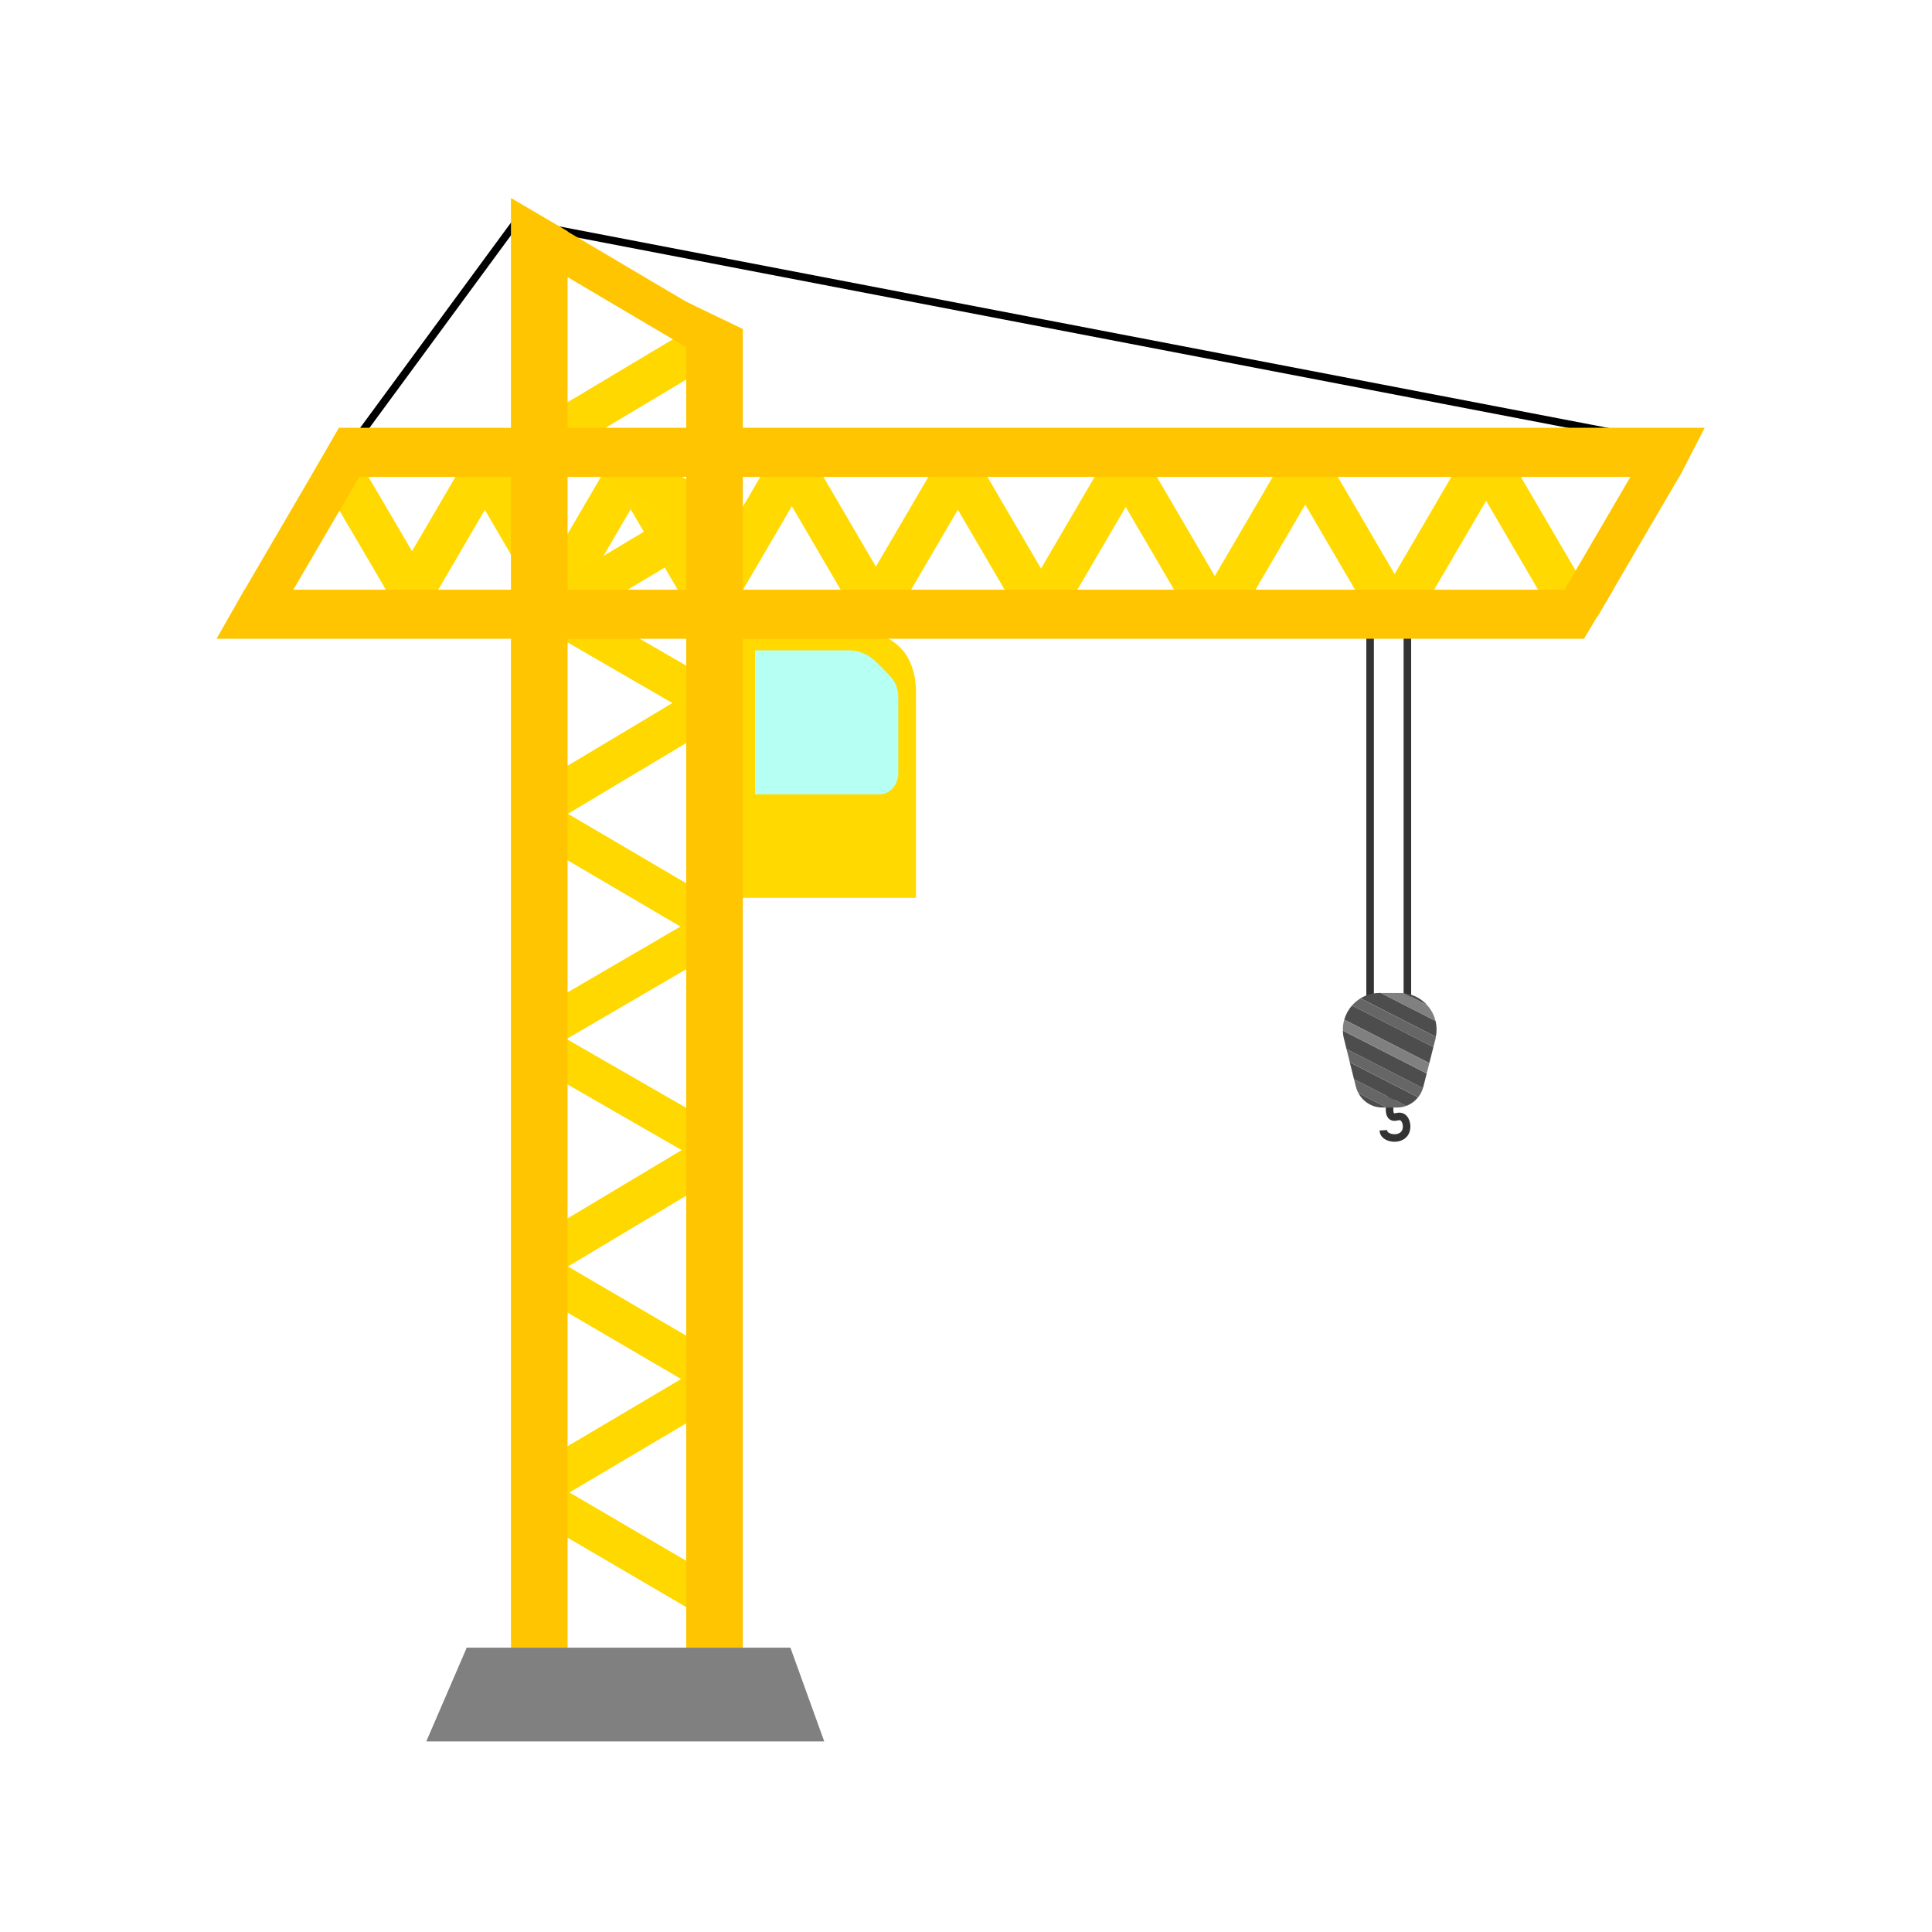<?xml version="1.0" encoding="utf-8"?>
<!-- Generator: Adobe Illustrator 24.0.0, SVG Export Plug-In . SVG Version: 6.00 Build 0)  -->
<svg version="1.1" id="Layer_1" xmlns="http://www.w3.org/2000/svg" xmlns:xlink="http://www.w3.org/1999/xlink" x="0px" y="0px"
	 viewBox="0 0 512 512" style="enable-background:new 0 0 512 512;" xml:space="preserve">
<style type="text/css">
	.st0{fill:none;stroke:#333333;stroke-width:2;stroke-miterlimit:10;}
	.st1{fill:#4D4D4D;}
	.st2{fill:#666666;}
	.st3{fill:#808080;}
	.st4{fill:#FFD900;}
	.st5{fill:#1A1A1A;stroke:#000000;stroke-width:2;stroke-miterlimit:10;}
	.st6{fill:#B5FFF3;}
	.st7{fill:#FFD800;}
	.st8{fill:#FFC500;}
</style>
<g>
	<line class="st0" x1="363.09" y1="164.23" x2="363.09" y2="264.4"/>
	<line class="st0" x1="372.97" y1="164.52" x2="372.97" y2="264.7"/>
	<path class="st0" d="M368.91,289.86c-1.06,4.1-0.72,5.58,0,6.03c0.79,0.49,1.78-0.41,2.75,0.18c1.11,0.68,1.57,2.97,0.53,4.35
		c-1.31,1.74-4.47,1.33-5.32,0c-0.14-0.21-0.25-0.5-0.27-0.89"/>
	<path class="st1" d="M365.59,263.15c-1.87,0-3.58,0.53-5.04,1.41l19.97,10.2c0.29-1.44,0.25-2.86-0.08-4.19l-14.53-7.43H365.59z"/>
	<path class="st1" d="M356.24,270.22l22.55,11.52l1.07-4.24l-21.58-11.03C357.34,267.56,356.64,268.83,356.24,270.22z"/>
	<path class="st1" d="M372.06,263.21l6.13,3.13C376.65,264.65,374.51,263.48,372.06,263.21z"/>
	<path class="st1" d="M366.31,293.5h1.15l-7.47-3.82C361.22,291.99,363.62,293.5,366.31,293.5z"/>
	<path class="st1" d="M358.83,286.02l13.81,7.06c1.26-0.45,2.35-1.26,3.17-2.3l-18.11-9.25L358.83,286.02z"/>
	<path class="st1" d="M356.15,275.23l0.69,2.78l20.25,10.35c0.03-0.09,0.07-0.18,0.09-0.27l0.91-3.61l-22.23-11.36
		C355.88,273.81,355.97,274.52,356.15,275.23z"/>
	<path class="st2" d="M358.28,266.48l21.58,11.03l0.57-2.25c0.04-0.16,0.06-0.33,0.09-0.49l-19.97-10.2
		C359.69,265.09,358.93,265.74,358.28,266.48z"/>
	<path class="st3" d="M355.87,273.11l22.23,11.36l0.69-2.72l-22.55-11.52C355.97,271.15,355.84,272.11,355.87,273.11z"/>
	<path class="st2" d="M357.72,281.53l18.11,9.25c0.56-0.71,1-1.52,1.27-2.43L356.84,278L357.72,281.53z"/>
	<path class="st2" d="M359.34,288.05c0.15,0.58,0.38,1.12,0.65,1.64l7.47,3.82h2.76c0.85,0,1.66-0.15,2.43-0.43l-13.81-7.06
		L359.34,288.05z"/>
	<path class="st3" d="M372.06,263.21c-0.35-0.04-0.7-0.06-1.06-0.06h-5.09l14.53,7.43c-0.39-1.59-1.17-3.04-2.25-4.23L372.06,263.21
		z"/>
</g>
<g>
	<polygon class="st4" points="236.91,164.04 227.24,158.52 250.55,118.63 260.23,124.15 	"/>
	<polygon class="st4" points="279.79,157.38 270.11,162.9 246.79,123 256.47,117.48 	"/>
	<polygon class="st4" points="281.4,163.32 271.72,157.8 295.04,117.91 304.71,123.43 	"/>
	<polygon class="st4" points="324.27,156.66 314.59,162.18 291.27,122.28 300.95,116.76 	"/>
	<polygon class="st4" points="328.98,162.68 319.3,157.16 342.62,117.27 352.29,122.79 	"/>
	<polygon class="st4" points="371.85,156.02 362.17,161.54 338.85,121.64 348.53,116.12 	"/>
	<polygon class="st4" points="376.9,161.68 367.23,156.16 390.54,116.27 400.22,121.79 	"/>
	<polygon class="st4" points="419.78,155.02 410.1,160.54 386.78,120.64 396.46,115.12 	"/>
	<polygon class="st4" points="236.96,158.46 227.29,163.98 203.97,124.09 213.65,118.57 	"/>
	<polygon class="st4" points="193.05,162.88 183.38,157.36 206.69,117.47 216.37,122.99 	"/>
	<polygon class="st4" points="193.1,157.3 183.42,162.82 160.11,122.93 169.79,117.41 	"/>
	<polygon class="st4" points="152.57,159.91 142.89,154.39 166.2,114.49 175.88,120.01 	"/>
	<polygon class="st4" points="152.61,154.32 142.94,159.84 119.62,119.95 129.3,114.43 	"/>
	<polygon class="st4" points="112.92,161.78 103.24,156.26 127.62,114.53 137.3,120.04 	"/>
	<polygon class="st4" points="112.33,151.42 102.66,156.95 84.64,126.23 94.31,120.7 	"/>
</g>
<line class="st5" x1="136.78" y1="58.82" x2="96.04" y2="114.25"/>
<line class="st5" x1="440.72" y1="117.21" x2="136.78" y2="58.82"/>
<g>
	<path class="st4" d="M195.45,237.93c0,0-0.06-60.94,0-70.2h34.48c3.09,0,6.11,1.37,8.7,3.94v0c2.57,2.55,4.12,6.9,4.12,11.58v54.69
		H195.45z"/>
	<path class="st6" d="M200.09,172.33v38.18h32.98c2.76,0,4.99-2.51,4.99-5.6v-20.22c0-2.11-0.79-4.13-2.19-5.55l-3.59-3.65
		c-1.99-2.02-4.57-3.15-7.25-3.15H200.09z"/>
</g>
<path class="st4" d="M262.21,340.72"/>
<polygon class="st3" points="218.43,461.49 112.97,461.49 123.69,436.65 209.47,436.65 "/>
<g>
	<polygon class="st7" points="143.67,123.42 142.38,111.41 188.56,83.78 189.86,95.8 	"/>
	<polygon class="st8" points="195.52,88.04 194.33,99.39 144.92,70.18 146.11,58.82 	"/>
	<polygon class="st7" points="194.94,134.62 193.82,145.99 142.38,116.24 143.5,104.87 	"/>
	<polygon class="st7" points="142.71,170.41 141.41,158.39 187.6,130.77 188.89,142.78 	"/>
	<polygon class="st7" points="195.42,184.25 194.3,195.63 142.86,165.87 143.99,154.5 	"/>
	<polygon class="st7" points="188.43,417.47 187.25,429.05 140.72,401.83 141.9,390.25 	"/>
	<polygon class="st7" points="190.56,359.06 189.38,370.65 142.85,343.43 144.03,331.84 	"/>
	<polygon class="st7" points="141.25,401.23 140.01,389.42 187.1,361.55 188.34,373.36 	"/>
	<polygon class="st7" points="143.19,220.04 141.9,208.03 188.08,180.4 189.37,192.41 	"/>
	<polygon class="st7" points="191.4,239.69 190.2,251.35 139.86,221.78 141.07,210.12 	"/>
	<polygon class="st7" points="144.26,278.78 143.09,267.26 191.94,238.77 193.1,250.29 	"/>
	<polygon class="st7" points="191.52,299.15 190.43,310.42 141.07,282.02 142.16,270.75 	"/>
	<polygon class="st7" points="143.41,339.88 142.11,327.86 190,299.19 191.3,311.22 	"/>
	<polygon class="st8" points="150.41,436.65 135.41,436.65 135.41,52.47 150.41,61.28 	"/>
	<polygon class="st8" points="196.86,436.65 181.86,436.65 181.86,79.96 196.86,87.19 	"/>
</g>
<g>
	<polygon class="st8" points="423.36,163.39 413.68,157.88 435.42,120.65 445.1,126.16 	"/>
	<polygon class="st8" points="74.27,162.2 64.59,156.68 88.97,114.95 98.65,120.47 	"/>
	<polygon class="st8" points="451.76,113.37 445.06,126.37 82.37,126.37 89.81,113.37 	"/>
	<polygon class="st8" points="427.54,156.27 419.78,169.27 57.39,169.27 64.78,156.27 	"/>
</g>
</svg>
